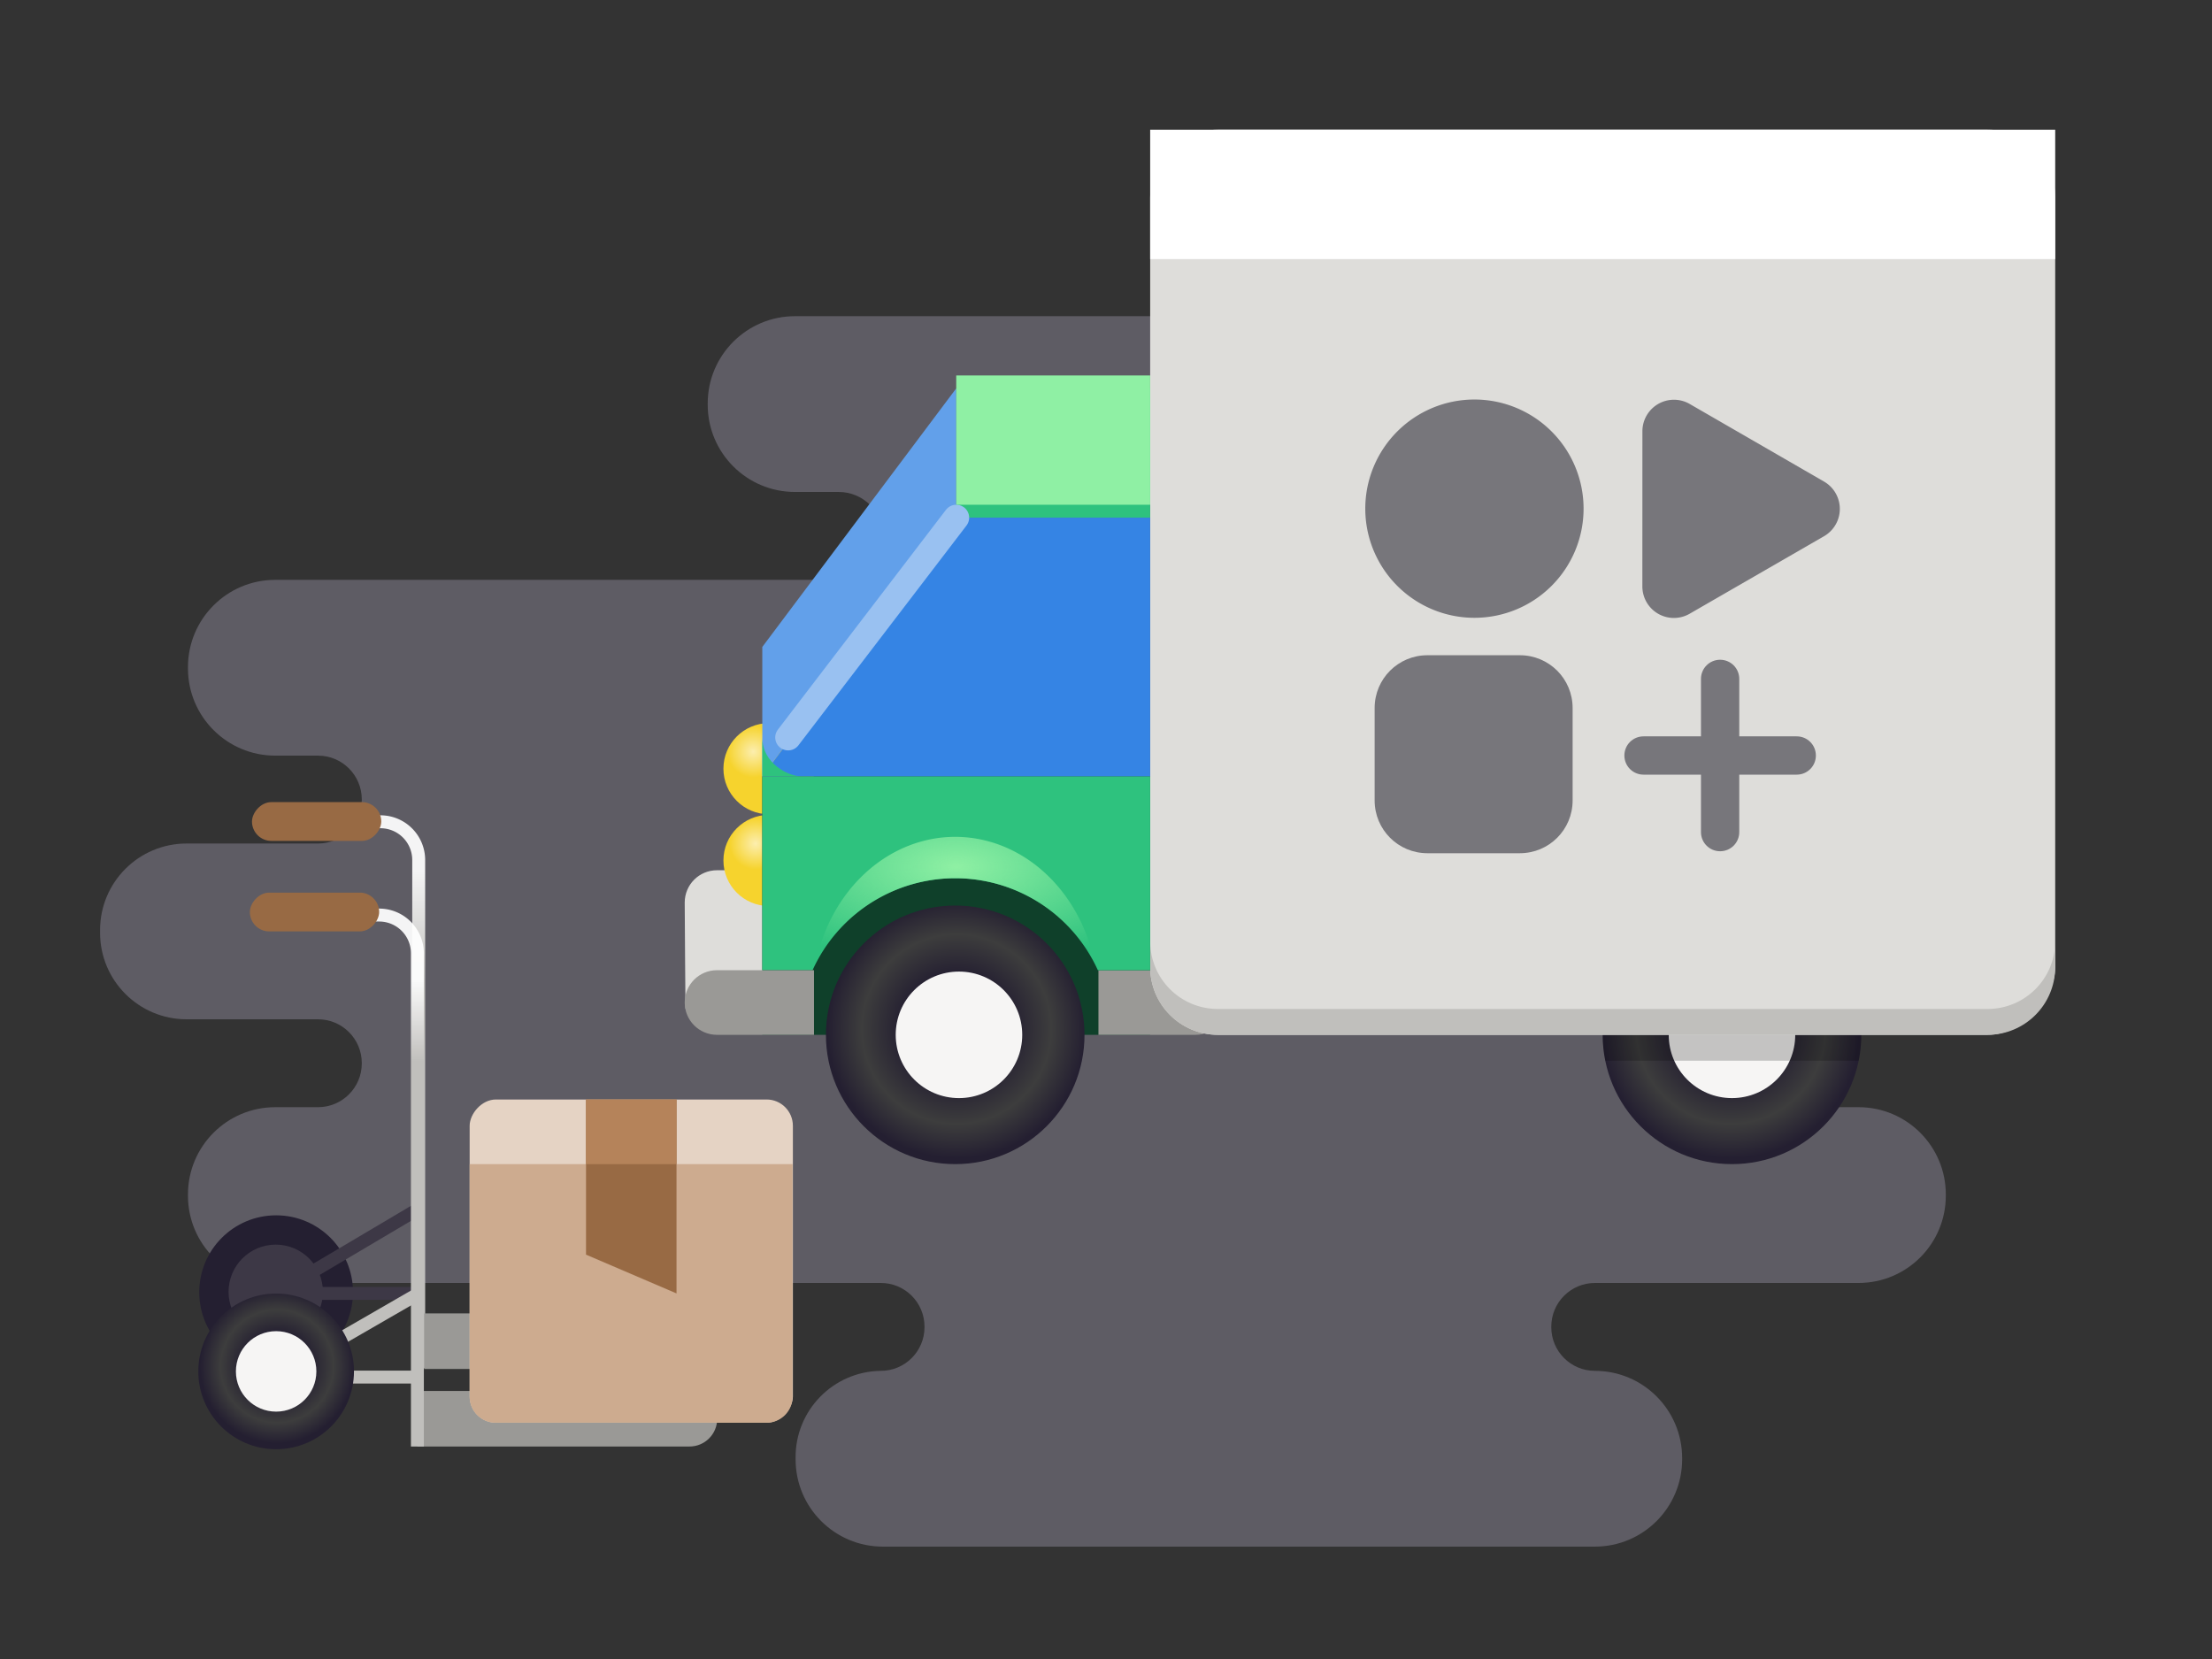 <?xml version="1.0" encoding="UTF-8" standalone="no"?>
<svg
   inkscape:version="1.3.2 (091e20ef0f, 2023-11-25)"
   id="svg8"
   version="1.1"
   viewBox="0 0 400 300"
   height="300"
   width="400"
   sodipodi:docname="landing-page.svg"
   xmlns:inkscape="http://www.inkscape.org/namespaces/inkscape"
   xmlns:sodipodi="http://sodipodi.sourceforge.net/DTD/sodipodi-0.dtd"
   xmlns:xlink="http://www.w3.org/1999/xlink"
   xmlns="http://www.w3.org/2000/svg"
   xmlns:svg="http://www.w3.org/2000/svg"
   xmlns:rdf="http://www.w3.org/1999/02/22-rdf-syntax-ns#"
   xmlns:cc="http://creativecommons.org/ns#"
   xmlns:dc="http://purl.org/dc/elements/1.1/">
  <rect x="0" y="0" width="400" height="300" fill="#333333" stroke="none"/>
  <defs
     id="defs2">
    <radialGradient
       inkscape:collect="always"
       xlink:href="#linearGradient890"
       id="radialGradient928"
       gradientUnits="userSpaceOnUse"
       cx="40.085"
       cy="84.553"
       fx="40.085"
       fy="84.553"
       r="10" />
    <linearGradient
       inkscape:collect="always"
       id="linearGradient890">
      <stop
         style="stop-color:#241f31;stop-opacity:1;"
         offset="0"
         id="stop886" />
      <stop
         style="stop-color:#241f31;stop-opacity:1;"
         offset="0.41"
         id="stop896" />
      <stop
         style="stop-color:#3d3d3d;stop-opacity:1"
         offset="0.733"
         id="stop894" />
      <stop
         style="stop-color:#241f31;stop-opacity:1"
         offset="1"
         id="stop888" />
    </linearGradient>
    <radialGradient
       inkscape:collect="always"
       xlink:href="#linearGradient974"
       id="radialGradient976"
       cx="115.577"
       cy="68.717"
       fx="115.577"
       fy="68.717"
       r="3.524"
       gradientUnits="userSpaceOnUse"
       gradientTransform="matrix(0.548,0.147,-0.147,0.548,62.291,15.561)" />
    <linearGradient
       inkscape:collect="always"
       id="linearGradient974">
      <stop
         style="stop-color:#fceeae;stop-opacity:1"
         offset="0"
         id="stop970" />
      <stop
         style="stop-color:#f6d32d;stop-opacity:1"
         offset="1"
         id="stop972" />
    </linearGradient>
    <radialGradient
       inkscape:collect="always"
       xlink:href="#linearGradient974"
       id="radialGradient1004"
       gradientUnits="userSpaceOnUse"
       gradientTransform="matrix(0.548,0.147,-0.147,0.548,62.291,15.561)"
       cx="112.638"
       cy="56.525"
       fx="112.638"
       fy="56.525"
       r="3.524" />
    <radialGradient
       inkscape:collect="always"
       xlink:href="#linearGradient890"
       id="radialGradient892"
       cx="99.97"
       cy="84.553"
       fx="99.97"
       fy="84.553"
       r="10"
       gradientUnits="userSpaceOnUse" />
    <radialGradient
       inkscape:collect="always"
       xlink:href="#linearGradient2846"
       id="radialGradient2848"
       cx="100"
       cy="68.882"
       fx="100"
       fy="68.882"
       r="10.808"
       gradientTransform="matrix(1.573,0,0,0.717,-57.296,22.617)"
       gradientUnits="userSpaceOnUse" />
    <linearGradient
       inkscape:collect="always"
       id="linearGradient2846">
      <stop
         style="stop-color:#8ff0a4;stop-opacity:1;"
         offset="0"
         id="stop2842" />
      <stop
         style="stop-color:#8ff0a4;stop-opacity:0;"
         offset="1"
         id="stop2844" />
    </linearGradient>
    <linearGradient
       inkscape:collect="always"
       xlink:href="#linearGradient2876"
       id="linearGradient2878"
       x1="73.012"
       y1="80.998"
       x2="73.012"
       y2="72.313"
       gradientUnits="userSpaceOnUse"
       gradientTransform="translate(1.054)" />
    <linearGradient
       inkscape:collect="always"
       id="linearGradient2876">
      <stop
         style="stop-color:#c0bfbc;stop-opacity:1;"
         offset="0"
         id="stop2872" />
      <stop
         style="stop-color:#ffffff;stop-opacity:0.933"
         offset="1"
         id="stop2874" />
    </linearGradient>
    <inkscape:path-effect
       effect="fillet_chamfer"
       id="path-effect908"
       is_visible="true"
       lpeversion="1"
       satellites_param="F,0,0,1,0,0,0,1 @ F,0,0,1,0,2.958,0,1 @ F,0,0,1,0,0,0,1"
       unit="px"
       method="auto"
       mode="F"
       radius="0"
       chamfer_steps="1"
       flexible="false"
       use_knot_distance="true"
       apply_no_radius="true"
       apply_with_radius="true"
       only_selected="false"
       hide_knots="false"
       nodesatellites_param="F,0,0,1,0,0,0,1 @ F,0,0,1,0,2.958,0,1 @ F,0,0,1,0,0,0,1" />
    <linearGradient
       inkscape:collect="always"
       xlink:href="#linearGradient2876"
       id="linearGradient2920"
       gradientUnits="userSpaceOnUse"
       x1="73.012"
       y1="80.998"
       x2="73.012"
       y2="72.313"
       gradientTransform="translate(0,0.93)" />
    <linearGradient
       inkscape:collect="always"
       xlink:href="#linearGradient2876"
       id="linearGradient2918"
       gradientUnits="userSpaceOnUse"
       x1="73.012"
       y1="87.057"
       x2="73.012"
       y2="80.724" />
    <inkscape:path-effect
       effect="fillet_chamfer"
       id="path-effect31"
       is_visible="true"
       lpeversion="1"
       satellites_param="F,0,0,1,0,0,0,1 @ F,0,0,1,0,2.958,0,1 @ F,0,0,1,0,0,0,1"
       unit="px"
       method="auto"
       mode="F"
       radius="0"
       chamfer_steps="1"
       flexible="false"
       use_knot_distance="true"
       apply_no_radius="true"
       apply_with_radius="true"
       only_selected="false"
       hide_knots="false"
       nodesatellites_param="F,0,0,1,0,0,0,1 @ F,0,0,1,0,2.958,0,1 @ F,0,0,1,0,0,0,1" />
    <radialGradient
       inkscape:collect="always"
       xlink:href="#linearGradient890"
       id="radialGradient968"
       gradientUnits="userSpaceOnUse"
       cx="84.793"
       cy="110.132"
       fx="84.793"
       fy="110.132"
       r="10"
       gradientTransform="matrix(0.596,0,0,0.596,34.361,44.991)" />
    <inkscape:path-effect
       effect="fillet_chamfer"
       id="path-effect1017"
       is_visible="true"
       lpeversion="1"
       satellites_param="F,0,0,1,0,0,0,1 @ F,0,0,1,0,0,0,1 @ F,0,0,1,0,2,0,1 @ F,0,1,1,0,2,0,1"
       unit="px"
       method="auto"
       mode="F"
       radius="0"
       chamfer_steps="1"
       flexible="false"
       use_knot_distance="true"
       apply_no_radius="true"
       apply_with_radius="true"
       only_selected="false"
       hide_knots="false"
       nodesatellites_param="F,0,0,1,0,0,0,1 @ F,0,0,1,0,0,0,1 @ F,0,0,1,0,2,0,1 @ F,0,1,1,0,2,0,1" />
    <inkscape:path-effect
       effect="fillet_chamfer"
       id="path-effect8720"
       is_visible="true"
       lpeversion="1"
       nodesatellites_param="F,0,0,1,0,4.233,0,1 @ F,0,0,1,0,4.233,0,1 @ F,0,0,1,0,4.233,0,1 @ F,0,0,1,0,4.233,0,1 @ F,0,0,1,0,4.233,0,1 @ F,0,0,1,0,4.233,0,1"
       unit="px"
       method="auto"
       mode="F"
       radius="16"
       chamfer_steps="1"
       flexible="false"
       use_knot_distance="true"
       apply_no_radius="true"
       apply_with_radius="true"
       only_selected="false"
       hide_knots="false" />
  </defs>
  <sodipodi:namedview
     units="px"
     borderlayer="true"
     inkscape:showpageshadow="false"
     showgrid="false"
     inkscape:document-rotation="0"
     inkscape:current-layer="layer1"
     inkscape:document-units="px"
     inkscape:cy="560"
     inkscape:cx="400"
     inkscape:zoom="0.35"
     inkscape:pageshadow="2"
     inkscape:pageopacity="0"
     borderopacity="1"
     bordercolor="#383838"
     pagecolor="#1f1f1f"
     id="base"
     inkscape:pagecheckerboard="1"
     width="400px"
     inkscape:deskcolor="#d1d1d1" />
  <g
     id="layer1"
     inkscape:groupmode="layer"
     inkscape:label="Layer 1">
    <path
       id="rect4660"
       style="fill:#5e5c64;fill-opacity:1;stroke-width:0.331"
       d="m 127.977,72.956 v 0.226 c 0,8.715 7.065,15.78 15.78,15.78 h 7.906 c 4.425,0 8.02,3.572 8.049,7.997 0,4.381 -3.565,7.924 -7.946,7.897 H 49.77 c -8.715,0 -15.78,7.065 -15.78,15.78 v 0.226 c 0,8.715 7.065,15.78 15.78,15.78 h 7.737 c 4.372,-2e-5 7.916,3.544 7.916,7.916 v 0.061 c 0,4.372 -3.544,7.916 -7.916,7.916 H 33.739 c -8.639,0 -15.642,7.003 -15.642,15.642 v 0.502 c -7e-6,8.639 7.003,15.642 15.642,15.642 h 23.768 c 4.372,-2e-5 7.916,3.544 7.916,7.916 v 0.061 c 0,4.372 -3.544,7.916 -7.916,7.916 h -7.737 c -8.715,0 -15.78,7.065 -15.78,15.78 v 0.226 c 0,8.715 7.065,15.78 15.78,15.78 H 159.283 c 4.361,-1e-5 7.897,3.536 7.897,7.897 v 0.099 c 0,4.361 -3.536,7.897 -7.897,7.897 -8.614,0.101 -15.515,7.166 -15.413,15.78 v 0.226 c 0,8.715 7.065,15.78 15.78,15.78 h 128.755 c 8.715,3e-5 15.78,-7.065 15.78,-15.78 v -0.226 c 0,-8.715 -7.065,-15.78 -15.78,-15.78 -4.358,-0.004 -7.887,-3.539 -7.883,-7.897 v -0.099 c 0,-4.361 3.536,-7.897 7.897,-7.897 h 47.666 c 8.715,2e-5 15.78,-7.065 15.78,-15.78 v -0.226 c 0,-8.715 -7.065,-15.78 -15.78,-15.78 h -8.443 c -4.372,-2e-5 -7.916,-3.544 -7.916,-7.916 v -0.061 c 0,-4.372 3.544,-7.916 7.916,-7.916 h 24.337 c 8.715,3e-5 15.78,-7.065 15.78,-15.78 v -0.226 c 0,-8.715 -7.065,-15.78 -15.78,-15.78 h -24.337 c -4.372,-2e-5 -7.916,-3.544 -7.916,-7.916 v -0.061 c 0,-4.372 3.544,-7.916 7.916,-7.916 h 8.443 c 8.715,2e-5 15.78,-7.065 15.78,-15.78 v -0.226 c 0,-8.715 -7.065,-15.78 -15.78,-15.78 h -55.613 c -4.459,2e-5 -8.074,-3.615 -8.074,-8.074 0.07,-4.389 3.685,-7.89 8.074,-7.82 h 7.933 c 8.715,3e-5 15.78,-7.065 15.78,-15.78 V 72.956 c 0,-8.715 -7.065,-15.78 -15.78,-15.78 H 143.757 c -8.715,7e-6 -15.78,7.065 -15.78,15.78 z"
       sodipodi:nodetypes="cccccccccccccccccccccccccccccccccccccssssssssssssssssssssssccccssscsc" />
    <g
       id="layer2"
       inkscape:label="vectors"
       transform="matrix(-2.338,0,0,2.338,406.717,-11.598)">
      <circle
         style="font-variation-settings:normal;opacity:1;vector-effect:none;fill:url(#radialGradient928);fill-opacity:1;stroke:none;stroke-width:2;stroke-linecap:round;stroke-linejoin:miter;stroke-miterlimit:4;stroke-dasharray:2, 4;stroke-dashoffset:0;stroke-opacity:1;stop-color:#000000;stop-opacity:1"
         id="path869"
         cx="40"
         cy="85"
         r="10" />
      <circle
         style="fill:#f6f5f4;stroke:none;stroke-width:0.979;stroke-linecap:round;stroke-dasharray:0.979, 1.957;stop-color:#000000"
         id="circle867"
         cx="40"
         cy="85"
         r="4.893" />
      <path
         id="circle930"
         style="font-variation-settings:normal;opacity:1;vector-effect:none;fill:#000000;fill-opacity:0.206;stroke:none;stroke-width:2;stroke-linecap:round;stroke-linejoin:miter;stroke-miterlimit:4;stroke-dasharray:2, 4;stroke-dashoffset:0;stroke-opacity:1;stop-color:#000000;stop-opacity:1"
         d="M 39.98,75 A 10,10 0 0 0 30,85 10,10 0 0 0 30.203,87 H 49.799 A 10,10 0 0 0 50,85 10,10 0 0 0 40,75 a 10,10 0 0 0 -0.02,0 z" />
      <path
         id="path2924"
         style="fill:#deddda;stroke:none;stroke-width:2;stroke-linecap:round;stroke-dasharray:2, 4;stop-color:#000000"
         d="m 111,72.269 h 7.5 c 1.385,0 2.5,1.115 2.5,2.5 0,1.385 -0.06,8.204 -0.06,8.204 H 111 Z"
         sodipodi:nodetypes="cssccc" />
      <circle
         style="fill:url(#radialGradient976);fill-opacity:1;stroke:none;stroke-width:2.125;stroke-linecap:round;stroke-linejoin:bevel;stroke-dasharray:2.125, 4.25;stroke-opacity:1;stop-color:#000000"
         id="path2860"
         cx="114.482"
         cy="71.513"
         r="3.524" />
      <circle
         style="font-variation-settings:normal;opacity:1;vector-effect:none;fill:url(#radialGradient1004);fill-opacity:1;stroke:none;stroke-width:2.125;stroke-linecap:round;stroke-linejoin:bevel;stroke-miterlimit:4;stroke-dasharray:2.125, 4.25;stroke-dashoffset:0;stroke-opacity:1;stop-color:#000000;stop-opacity:1"
         id="circle2862"
         cx="114.482"
         cy="64.415"
         r="3.524" />
      <rect
         style="fill:#0f402a;fill-opacity:1;stroke:none;stroke-width:2;stroke-linecap:round;stroke-linejoin:bevel;stroke-dasharray:2, 4;stroke-opacity:1;stop-color:#000000"
         id="rect2858"
         width="30"
         height="20"
         x="85"
         y="65"
         rx="0"
         ry="0" />
      <path
         id="path2840"
         style="fill:#9a9996;stroke:none;stroke-width:2;stroke-linecap:round;stroke-dasharray:2, 4;stop-color:#000000"
         d="m 89,80 h -7.5 c -1.385,0 -2.5,1.115 -2.5,2.5 0,1.385 1.115,2.5 2.5,2.5 H 89 Z"
         sodipodi:nodetypes="cssscc" />
      <rect
         style="fill:#deddda;stroke:none;stroke-width:1.994;stroke-linecap:round;stroke-dasharray:1.994, 3.988;stop-color:#000000"
         id="rect40"
         width="70"
         height="70"
         x="15"
         y="15"
         rx="5.243"
         ry="5.243" />
      <path
         id="rect60"
         style="fill:#c0bfbc;stroke:none;stroke-width:1.994;stroke-linecap:round;stroke-dasharray:1.994, 3.988;stop-color:#000000"
         d="m 15,77.758 v 2 C 15,82.662 17.338,85 20.242,85 H 79.758 C 82.662,85 85,82.662 85,79.758 v -2 C 85,80.662 82.662,83 79.758,83 H 20.242 C 17.338,83 15,80.662 15,77.758 Z" />
      <rect
         style="fill:#ffffff;stroke:none;stroke-width:0.754;stroke-linecap:round;stroke-dasharray:0.754, 1.507;stop-color:#000000"
         id="rect867"
         width="70"
         height="10"
         x="15"
         y="15" />
      <circle
         style="fill:url(#radialGradient892);fill-opacity:1;stroke:none;stroke-width:2;stroke-linecap:round;stroke-dasharray:2, 4;stop-color:#000000"
         id="circle871"
         cx="100.079"
         cy="85"
         r="10" />
      <rect
         style="fill:#2ec27e;fill-opacity:1;stroke:none;stroke-width:2;stroke-linecap:round;stroke-dasharray:2, 4;stop-color:#000000"
         id="rect877"
         width="15"
         height="10"
         x="85"
         y="35" />
      <path
         id="path879"
         style="fill:#2ec27e;stroke:none;stroke-width:1px;stroke-linecap:butt;stroke-linejoin:miter;stroke-opacity:1"
         d="m 85,65 v 15 h 4.047 A 12.113,12.113 0 0 1 100.08,72.887 12.113,12.113 0 0 1 111.111,80 H 115 V 65 Z" />
      <path
         id="circle884"
         style="fill:url(#radialGradient2848);fill-opacity:1;stroke:none;stroke-width:2.369;stroke-linecap:round;stroke-dasharray:2.369, 4.738;stop-color:#000000"
         d="m 99.963,69.686 a 11.085,12.657 0 0 0 -10.691,9.846 12.113,12.113 0 0 1 10.809,-6.645 12.113,12.113 0 0 1 10.807,6.65 11.085,12.657 0 0 0 -10.807,-9.852 11.085,12.657 0 0 0 -0.117,0 z" />
      <path
         style="fill:#62a0ea;stroke:none;stroke-width:1px;stroke-linecap:butt;stroke-linejoin:miter;stroke-opacity:1"
         d="m 100,35 15,20 V 65 L 100,45 Z"
         id="path889" />
      <path
         style="fill:#3584e4;stroke:none;stroke-width:1px;stroke-linecap:butt;stroke-linejoin:miter;stroke-opacity:1"
         d="m 85,45 v 20 h 30 L 100,45 Z"
         id="path891"
         sodipodi:nodetypes="ccccc" />
      <circle
         style="fill:#f6f5f4;stroke:none;stroke-width:0.979;stroke-linecap:round;stroke-dasharray:0.979, 1.957;stop-color:#000000"
         id="circle869"
         cx="99.788"
         cy="85"
         r="4.893" />
      <path
         sodipodi:nodetypes="cccccccccccccccccc"
         inkscape:connector-curvature="0"
         id="path4074"
         d="M 49.961,-96.269 35.059,-87.501 35,-70.013 l 15.033,8.768 15.033,-8.753 -0.065,-17.503 z m 0,1.39 v 12.66 l 1.753,1.067 -1.753,1.029 -12.615,-7.429 z m 14.006,8.145 0.047,16.122 -13.307,7.606 v -16.059 z"
         style="color:#000000;clip-rule:nonzero;display:inline;overflow:visible;visibility:visible;isolation:auto;mix-blend-mode:normal;color-interpolation:sRGB;color-interpolation-filters:linearRGB;solid-color:#000000;solid-opacity:1;vector-effect:none;fill:#1a5fb4;fill-opacity:1;fill-rule:nonzero;stroke:none;stroke-width:0.652;stroke-linecap:square;stroke-linejoin:round;stroke-miterlimit:4;stroke-dasharray:none;stroke-dashoffset:0;stroke-opacity:1;marker:none;marker-start:none;marker-mid:none;marker-end:none;paint-order:normal;color-rendering:auto;image-rendering:auto;shape-rendering:auto;text-rendering:auto;enable-background:accumulate" />
      <g
         id="use50295"
         style="fill:#77767b;fill-opacity:1;stroke-width:0.718"
         transform="matrix(-0.933,0,0,0.933,215.439,-44.936)">
        <path
           id="circle50297"
           style="stroke-width:0.19"
           d="m 175.735,95.647 a 9.048,9.048 0 0 1 -9.048,9.048 9.048,9.048 0 0 1 -9.048,-9.048 9.048,9.048 0 0 1 9.048,-9.048 9.048,9.048 0 0 1 9.048,9.048 z" />
        <path
           id="rect50299"
           style="stroke-width:0.19"
           d="m 162.791,107.798 h 7.659 c 2.425,0 4.377,1.952 4.377,4.377 v 7.659 c 0,2.425 -1.952,4.377 -4.377,4.377 h -7.659 c -2.425,0 -4.377,-1.952 -4.377,-4.377 v -7.659 c 0,-2.425 1.952,-4.377 4.377,-4.377 z" />
        <path
           id="path50301"
           transform="matrix(0.926,0.535,0.535,-0.926,99.826,110.693)"
           inkscape:transform-center-x="-3.1627662"
           inkscape:transform-center-y="0.00010646809"
           d="M 69.514,58.833 H 67.733 57.486 a 2.444,2.444 60 0 1 -2.117,-3.666 l 0.89,-1.542 5.124,-8.874 a 2.444,2.444 2.5219902e-7 0 1 4.233,0 l 0.89,1.542 5.124,8.874 a 2.444,2.444 120 0 1 -2.117,3.666 z"
           style="fill:#77767b;fill-opacity:1;stroke-width:0.179" />
        <path
           id="path50303"
           style="fill:#77767b;fill-opacity:1;stroke-width:1.899"
           d="m 194.992,116.11 c 0,0.879 -0.708,1.587 -1.587,1.587 h -12.7 c -0.879,0 -1.587,-0.708 -1.587,-1.587 0,-0.879 0.708,-1.587 1.587,-1.587 h 12.7 c 0.879,0 1.587,0.708 1.587,1.587 z m -7.938,-7.937 c 0.879,0 1.587,0.708 1.587,1.587 v 12.7 c 0,0.879 -0.708,1.587 -1.587,1.587 -0.879,0 -1.587,-0.708 -1.587,-1.587 v -12.7 c 0,-0.879 0.708,-1.587 1.587,-1.587 z" />
      </g>
      <path
         id="rect2837"
         style="fill:#9a9996;stroke:none;stroke-width:2;stroke-linecap:round;stroke-dasharray:2, 4;stop-color:#000000"
         d="m 111,80 h 7.5 c 1.385,0 2.5,1.115 2.5,2.5 0,1.385 -1.115,2.5 -2.5,2.5 H 111 Z"
         sodipodi:nodetypes="cssscc" />
      <g
         id="g856"
         transform="translate(67.634)">
        <circle
           style="fill:#241f31;stroke:none;stroke-width:1.189;stroke-linecap:round;stroke-dasharray:1.189, 2.378;stop-color:#000000"
           id="circle875"
           cx="84.968"
           cy="104.905"
           r="5.946" />
        <circle
           style="fill:#3d3846;stroke:none;stroke-width:0.73;stroke-linecap:round;stroke-dasharray:0.73, 1.46;stop-color:#000000"
           id="circle2852"
           cx="84.998"
           cy="104.875"
           r="3.649" />
        <path
           id="rect33"
           style="fill:#9a9996;stroke:none;stroke-width:2;stroke-linecap:round;stroke-dasharray:2, 4;stop-color:#000000"
           d="m 53.002,112.545 h 21.039 v 4.296 H 53.002 c -1.19,0 -2.148,-0.958 -2.148,-2.148 0,-1.19 0.958,-2.148 2.148,-2.148 z"
           sodipodi:nodetypes="sccsss" />
        <path
           style="fill:none;stroke:url(#linearGradient2878);stroke-width:1px;stroke-linecap:butt;stroke-linejoin:miter;stroke-opacity:1"
           d="m 80.054,68.52 h -3.155 a 2.958,2.958 135 0 0 -2.958,2.958 v 39.289"
           id="path906"
           inkscape:path-effect="#path-effect908"
           inkscape:original-d="M 80.053711,68.519776 H 73.940186 V 110.76714"
           sodipodi:nodetypes="ccc" />
        <path
           style="fill:none;stroke:#3d3846;stroke-width:1px;stroke-linecap:round;stroke-linejoin:round;stroke-opacity:1"
           d="M 74.142,98.572 85,105 H 74.353"
           id="path2854"
           sodipodi:nodetypes="ccc" />
        <path
           style="font-variation-settings:normal;opacity:1;vector-effect:none;fill:none;fill-opacity:1;stroke:url(#linearGradient2920);stroke-width:1px;stroke-linecap:butt;stroke-linejoin:miter;stroke-miterlimit:4;stroke-dasharray:none;stroke-dashoffset:0;stroke-opacity:1;stop-color:#000000;stop-opacity:1"
           d="m 73.998,105.041 11.134,6.428 H 74.137"
           id="path2856" />
        <path
           id="path859"
           style="fill:#9a9996;stroke:none;stroke-width:2;stroke-linecap:round;stroke-dasharray:2, 4;stop-color:#000000"
           d="m 52.484,106.545 h 21.039 v 4.296 H 52.484 c -1.19,0 -2.148,-0.958 -2.148,-2.148 0,-1.19 0.958,-2.148 2.148,-2.148 z"
           sodipodi:nodetypes="sccsss" />
        <path
           style="font-variation-settings:normal;opacity:1;vector-effect:none;fill:none;fill-opacity:1;stroke:url(#linearGradient2918);stroke-width:1px;stroke-linecap:butt;stroke-linejoin:miter;stroke-miterlimit:4;stroke-dasharray:none;stroke-dashoffset:0;stroke-opacity:1;stop-color:#000000;stop-opacity:1"
           d="M 80.155,75.735 H 77 a 2.958,2.958 135 0 0 -2.958,2.958 V 116.84"
           id="path29"
           inkscape:path-effect="#path-effect31"
           inkscape:original-d="M 80.155029,75.735178 H 74.041504 V 116.8404" />
        <circle
           style="font-variation-settings:normal;opacity:1;vector-effect:none;fill:url(#radialGradient968);fill-opacity:1;stroke:none;stroke-width:2;stroke-linecap:round;stroke-linejoin:miter;stroke-miterlimit:4;stroke-dasharray:2, 4;stroke-dashoffset:0;stroke-opacity:1;stop-color:#000000;stop-opacity:1"
           id="circle873"
           cx="84.968"
           cy="111.031"
           r="6.02" />
        <rect
           style="fill:#986a44;stroke:none;stroke-width:2;stroke-linecap:round;stroke-dasharray:2, 4;stop-color:#000000"
           id="rect902"
           width="10"
           height="3"
           x="77"
           y="74"
           rx="1.5"
           ry="1.5" />
        <g
           id="g865"
           transform="translate(0,1.643)">
          <rect
             style="fill:#e5d3c4;fill-opacity:1;stroke:none;stroke-width:2;stroke-linecap:round;stroke-dasharray:2, 4;stop-color:#000000"
             id="rect893"
             width="25"
             height="25"
             x="45"
             y="88.357"
             rx="2.035"
             ry="2.035" />
          <path
             id="rect895"
             style="fill:#cdab8f;stroke:none;stroke-width:1.789;stroke-linecap:round;stroke-dasharray:1.789, 3.578;stop-color:#000000"
             d="M 45.028,93.357 H 70 v 18 a 2,2 135 0 1 -2,2 H 47.028 a 2,2 45 0 1 -2,-2 z"
             inkscape:path-effect="#path-effect1017"
             inkscape:original-d="M 45.027728,93.356583 H 70 V 113.35658 H 45.027728 Z"
             sodipodi:nodetypes="ccccc" />
          <path
             id="rect897"
             style="fill:#986a44;stroke:none;stroke-width:2;stroke-linecap:round;stroke-dasharray:2, 4;stop-color:#000000"
             d="m 54,88.357 h 7 v 12 l -7,3 z"
             sodipodi:nodetypes="ccccc" />
          <rect
             style="fill:#b5835a;stroke:none;stroke-width:2;stroke-linecap:round;stroke-dasharray:2, 4;stop-color:#000000"
             id="rect900"
             width="7"
             height="5"
             x="54"
             y="88.357" />
        </g>
        <rect
           style="fill:#986a44;stroke:none;stroke-width:2;stroke-linecap:round;stroke-dasharray:2, 4;stop-color:#000000"
           id="rect904"
           width="10"
           height="3"
           x="76.836"
           y="67"
           rx="1.5"
           ry="1.5" />
        <circle
           style="fill:#f6f5f4;stroke:none;stroke-width:0.622;stroke-linecap:round;stroke-dasharray:0.622, 1.245;stop-color:#000000"
           id="circle2850"
           cx="84.968"
           cy="111.031"
           r="3.112" />
      </g>
      <rect
         style="fill:#8ff0a4;stroke:none;stroke-width:2;stroke-linecap:round;stroke-dasharray:2, 4;stop-color:#000000"
         id="rect2922"
         width="15"
         height="10"
         x="85"
         y="34" />
      <path
         style="fill:#2ec27e;fill-opacity:1;stroke:none;stroke-width:1px;stroke-linecap:butt;stroke-linejoin:miter;stroke-opacity:1"
         d="m 115,62 v 3 h -3 c 1,0 3,-1 3,-3 z"
         id="path1012"
         sodipodi:nodetypes="cccc" />
      <path
         style="fill:none;stroke:#99c1f1;stroke-width:2;stroke-linecap:round;stroke-linejoin:miter;stroke-miterlimit:4;stroke-dasharray:none;stroke-opacity:1"
         d="m 100,45 13,17"
         id="path1014"
         sodipodi:nodetypes="cc" />
    </g>
  </g>
</svg>
